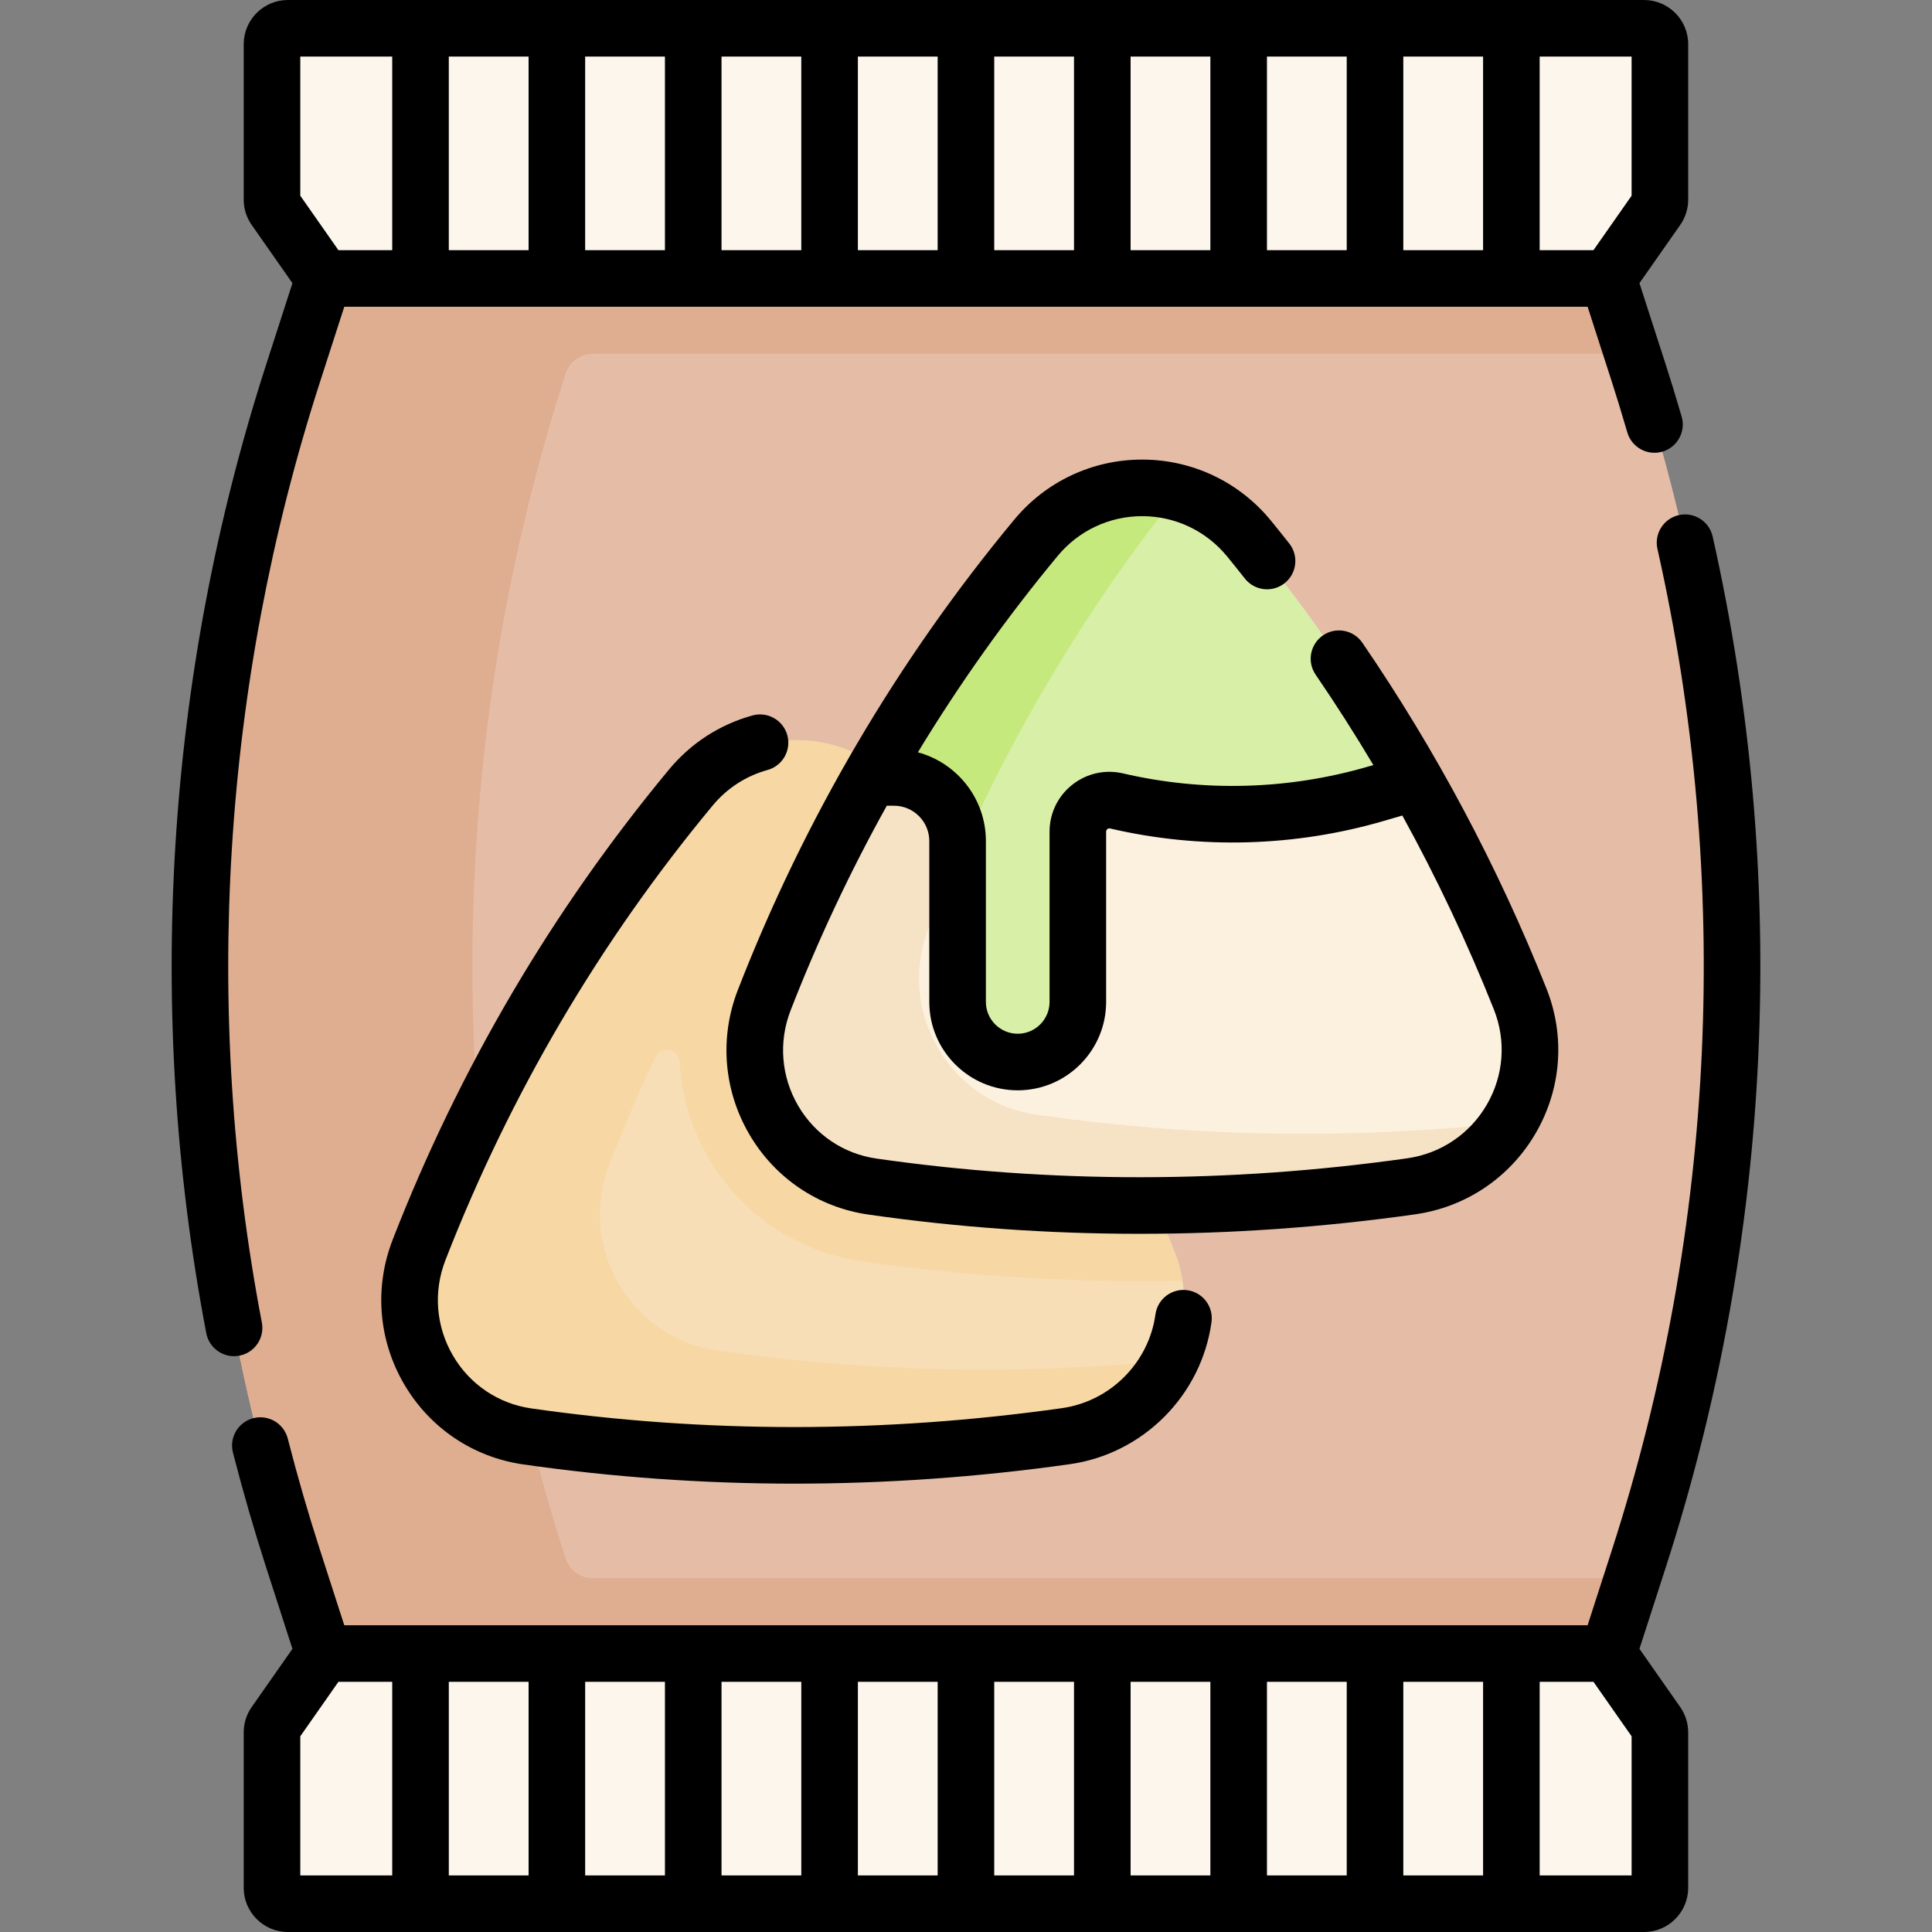 <svg id="Capa_1" enable-background="new 0 0 512.205 512.205" height="512" viewBox="0 0 512.205 512.205" width="512" xmlns="http://www.w3.org/2000/svg"><rect x="0" y="0" width="512.205" height="512.205" fill="#808080" stroke="none"/><g><g><path d="m434.498 99.022-8.14-25.2-20.737-28.43h-274.718l-45.085 28.43-8.14 25.2c-32.97 102.13-32.97 212.03 0 314.16l8.14 25.2 45.045 33.16h263.523l31.972-33.16 8.14-25.2c32.97-102.13 32.97-212.029 0-314.16z" fill="#e5bda7"/><g><g id="XMLID_308_"><g><path d="m149.98 413.183c-32.97-102.13-32.97-212.03 0-314.16 1.001-3.1 3.887-5.2 7.144-5.2h275.694l-6.46-20-20.737-28.43h-202.416-41.257-31.045l-45.085 28.43-8.14 25.2c-32.97 102.13-32.97 212.03 0 314.16l8.14 25.2 35.44 26.089 9.605 7.071h72.302 191.221l31.972-33.16 6.46-20h-275.694c-3.257 0-6.143-2.101-7.144-5.2z" fill="#dfae91"/><g fill="#fcf6ed"><path d="m440.068 11.713v41.21c0 .87-.27 1.71-.76 2.42l-12.95 18.48h-340.54l-12.95-18.48c-.49-.71-.76-1.55-.76-2.42v-41.21c0-2.33 1.89-4.21 4.21-4.21h359.54c2.32 0 4.21 1.88 4.21 4.21z"/><path d="m440.068 459.283v41.21c0 2.33-1.89 4.21-4.21 4.21h-359.54c-2.32 0-4.21-1.88-4.21-4.21v-41.21c0-.87.27-1.71.76-2.42l12.95-18.48h340.54l12.95 18.48c.49.71.76 1.55.76 2.42z"/></g></g></g><g><g><path d="m311.332 331.742c8.75 22-5.48 46.36-28.92 49.67-48.61 6.87-96.19 6.75-142.79.07-23.24-3.33-37.2-27.57-28.69-49.45 17.68-45.43 41.85-86.18 72.04-122.58 14.71-17.72 41.91-17.59 56.49.23 30.09 36.81 54.12 77.45 71.87 122.06z" fill="#f8deb6"/></g><path d="m190.257 358.066c-23.24-3.33-37.2-27.57-28.69-49.45 3.76-9.663 7.819-19.11 12.166-28.349 1.508-3.204 6.262-2.235 6.454 1.301.481 8.844 3.055 17.556 7.676 25.467 8.725 14.931 23.524 24.898 40.606 27.347 24.296 3.482 49.062 5.248 73.61 5.248 3.783 0 7.593-.053 11.396-.137-.417-2.589-1.125-5.187-2.145-7.75-17.75-44.61-41.78-85.25-71.87-122.06-4.356-5.324-9.838-9.069-15.777-11.231-13.94-5.074-30.398-1.426-40.713 11-30.19 36.4-54.36 77.15-72.04 122.58-8.51 21.88 5.45 46.12 28.69 49.45 46.6 6.68 94.18 6.8 142.79-.07 12.917-1.824 23.042-10.05 28.061-20.742-40.783 3.977-80.857 3.038-120.214-2.604z" fill="#f7d8a4"/><g id="XMLID_303_"><path d="m403.018 264.843c8.75 22-5.48 46.36-28.92 49.67-48.61 6.87-96.19 6.75-142.79.07-23.24-3.33-37.2-27.57-28.69-49.45 17.68-45.43 41.85-86.18 72.04-122.58 14.71-17.72 41.91-17.59 56.49.23 30.09 36.81 54.12 77.45 71.87 122.06z" fill="#fcf1de"/></g><path d="m274.847 295.549c-23.24-3.33-37.2-27.57-28.69-49.45 8.12-20.866 17.618-40.738 28.432-59.661l-7.082 1.809-36.81 17.856c-10.664 18.735-20.048 38.394-28.079 59.029-8.51 21.88 5.45 46.12 28.69 49.45 46.6 6.68 94.18 6.8 142.79-.07 11.301-1.596 20.468-8.096 25.944-16.853-42.505 4.556-84.238 3.761-125.195-2.11z" fill="#f6e2c4"/><g id="XMLID_305_"><g><path d="m375.428 207.323-10.54 3.09c-12.43 3.63-25.27 5.46-38.12 5.46-10.31 0-20.63-1.18-30.75-3.53-5.25-1.22-10.26 2.76-10.26 8.15v45.13c0 4.4-1.79 8.38-4.67 11.27-2.89 2.89-6.88 4.67-11.28 4.67-8.8 0-15.94-7.14-15.94-15.94v-42.65c0-9.31-7.55-16.86-16.86-16.86h-6.33c12.81-22.52 27.5-43.69 43.98-63.56 14.71-17.72 41.91-17.59 56.49.23 16.62 20.34 31.4 41.84 44.28 64.54z" fill="#d8efa7"/></g></g></g></g><path d="m237.008 206.113c9.31 0 16.86 7.55 16.86 16.86v4.58c15.519-35.196 35.109-67.456 58.559-96.927-13.257-3.592-28.171.365-37.769 11.927-16.48 19.87-31.17 41.04-43.98 63.56z" fill="#c5e97d"/></g><g><path d="m434.645 437.136 6.99-21.65c28.486-88.245 32.78-182.732 12.416-273.249-.91-4.041-4.916-6.576-8.964-5.671-4.041.909-6.58 4.923-5.671 8.964 19.776 87.899 15.606 179.655-12.057 265.348l-6.458 20.005h-329.626l-6.458-20.004c-3.103-9.611-5.972-19.535-8.529-29.496-1.031-4.012-5.118-6.428-9.13-5.399-4.012 1.03-6.43 5.118-5.399 9.13 2.633 10.254 5.588 20.474 8.783 30.374l6.99 21.649-10.804 15.429c-1.385 1.979-2.116 4.302-2.116 6.716v41.214c0 6.457 5.254 11.711 11.711 11.711h359.531c6.457 0 11.711-5.254 11.711-11.711v-41.216c0-2.414-.732-4.737-2.118-6.718zm-279.509 8.746h21.15v51.323h-21.15zm-15 51.323h-21.151v-51.323h21.151zm51.15-51.323h21.151v51.323h-21.151zm36.152 0h21.15v51.323h-21.15zm36.15 0h21.15v51.323h-21.15zm36.151 0h21.151v51.323h-21.151zm36.151 0h21.15v51.323h-21.15zm36.15 0h21.151v51.323h-21.151zm-292.428 14.434 10.107-14.435h14.266v51.323h-24.373zm352.953 36.889h-24.373v-51.323h14.266l10.107 14.435z"/><path d="m63.463 359.413c4.068-.777 6.737-4.706 5.96-8.774-15.832-82.865-10.509-169.075 15.394-249.311l6.458-20.005h329.626l6.458 20.003c1.279 3.966 2.573 8.197 4.072 13.318 1.164 3.976 5.328 6.259 9.305 5.092 3.976-1.164 6.255-5.33 5.092-9.305-1.538-5.256-2.871-9.612-4.193-13.713l-6.99-21.649 10.804-15.429c1.384-1.979 2.116-4.301 2.116-6.716v-41.213c0-6.457-5.254-11.711-11.711-11.711h-359.531c-6.457 0-11.711 5.254-11.711 11.711v41.214c0 2.415.731 4.737 2.118 6.718l10.802 15.427-6.99 21.65c-26.673 82.625-32.155 171.402-15.853 256.733.687 3.594 3.831 6.095 7.358 6.094.467 0 .942-.043 1.416-.134zm293.577-293.09h-21.15v-51.323h21.15zm15-51.323h21.151v51.323h-21.151zm-51.15 51.323h-21.151v-51.323h21.151zm-36.151 0h-21.15v-51.323h21.15zm-36.151 0h-21.15v-51.323h21.15zm-36.15 0h-21.151v-51.323h21.151zm-36.152 0h-21.15v-51.323h21.15zm-36.15 0h-21.151v-51.323h21.151zm292.429-14.435-10.107 14.436h-14.266v-51.324h24.373zm-352.953-36.888h24.373v51.323h-14.266l-10.107-14.435z"/><path d="m407.153 300.396c6.818-11.748 7.852-25.717 2.834-38.326-12.852-32.296-29.274-63.14-48.811-91.674-2.34-3.417-7.007-4.29-10.426-1.951-3.418 2.34-4.291 7.008-1.951 10.426 5.348 7.811 10.445 15.806 15.301 23.956l-1.317.385c-21.128 6.181-43.625 6.812-65.069 1.826-4.739-1.103-9.647.001-13.461 3.029-3.812 3.027-5.998 7.555-5.998 12.423v45.132c0 4.654-3.787 8.441-8.441 8.441s-8.441-3.787-8.441-8.441v-42.65c0-11.243-7.659-20.727-18.031-23.521 11.059-18.229 23.434-35.639 37.095-52.104 5.542-6.681 13.686-10.506 22.359-10.506h.104c8.73.031 16.911 3.929 22.444 10.695 1.585 1.938 3.143 3.891 4.691 5.849 2.57 3.25 7.287 3.801 10.535 1.229 3.249-2.569 3.8-7.286 1.23-10.534-1.601-2.022-3.21-4.04-4.846-6.04-8.38-10.248-20.773-16.152-34.003-16.199-.053 0-.104 0-.157 0-13.15 0-25.501 5.8-33.903 15.928-30.947 37.304-55.597 79.242-73.262 124.65-4.916 12.636-3.812 26.597 3.027 38.305 6.789 11.621 18.302 19.379 31.588 21.282 23.717 3.398 47.719 5.098 71.854 5.098 24.277-.001 48.689-1.721 73.049-5.159 13.498-1.908 25.164-9.762 32.006-21.549zm-174.782 6.761c-8.729-1.251-16.297-6.354-20.764-14.001-4.518-7.733-5.247-16.954-2.001-25.299 7.285-18.724 15.808-36.831 25.496-54.246h1.91c5.161 0 9.359 4.198 9.359 9.359v42.65c0 12.926 10.516 23.441 23.441 23.441s23.441-10.516 23.441-23.441v-45.132c0-.104 0-.417.327-.677.217-.172.466-.229.734-.166 23.948 5.571 49.079 4.864 72.678-2.039l4.786-1.4c9.135 16.589 17.252 33.774 24.27 51.409 3.306 8.305 2.624 17.508-1.869 25.249-4.517 7.782-12.219 12.967-21.132 14.225-47.174 6.661-94.505 6.683-140.676.068z"/><path d="m188.919 213.582c3.82-4.604 8.859-7.872 14.572-9.448 3.993-1.101 6.337-5.23 5.236-9.224-1.102-3.993-5.232-6.34-9.225-5.235-8.688 2.396-16.339 7.352-22.129 14.33-30.946 37.302-55.596 79.239-73.262 124.65-4.916 12.635-3.812 26.597 3.028 38.306 6.789 11.62 18.302 19.377 31.587 21.28 23.719 3.399 47.722 5.099 71.856 5.098 24.277 0 48.687-1.72 73.045-5.159 19.436-2.743 34.883-18.235 37.564-37.673.566-4.104-2.302-7.889-6.404-8.455-4.111-.563-7.889 2.302-8.455 6.404-1.771 12.832-11.969 23.06-24.802 24.87-47.171 6.66-94.503 6.684-140.678.067-8.728-1.251-16.296-6.354-20.763-14-4.518-7.733-5.247-16.955-2.001-25.3 17.085-43.905 40.914-84.451 70.831-120.511z"/></g></g></svg>